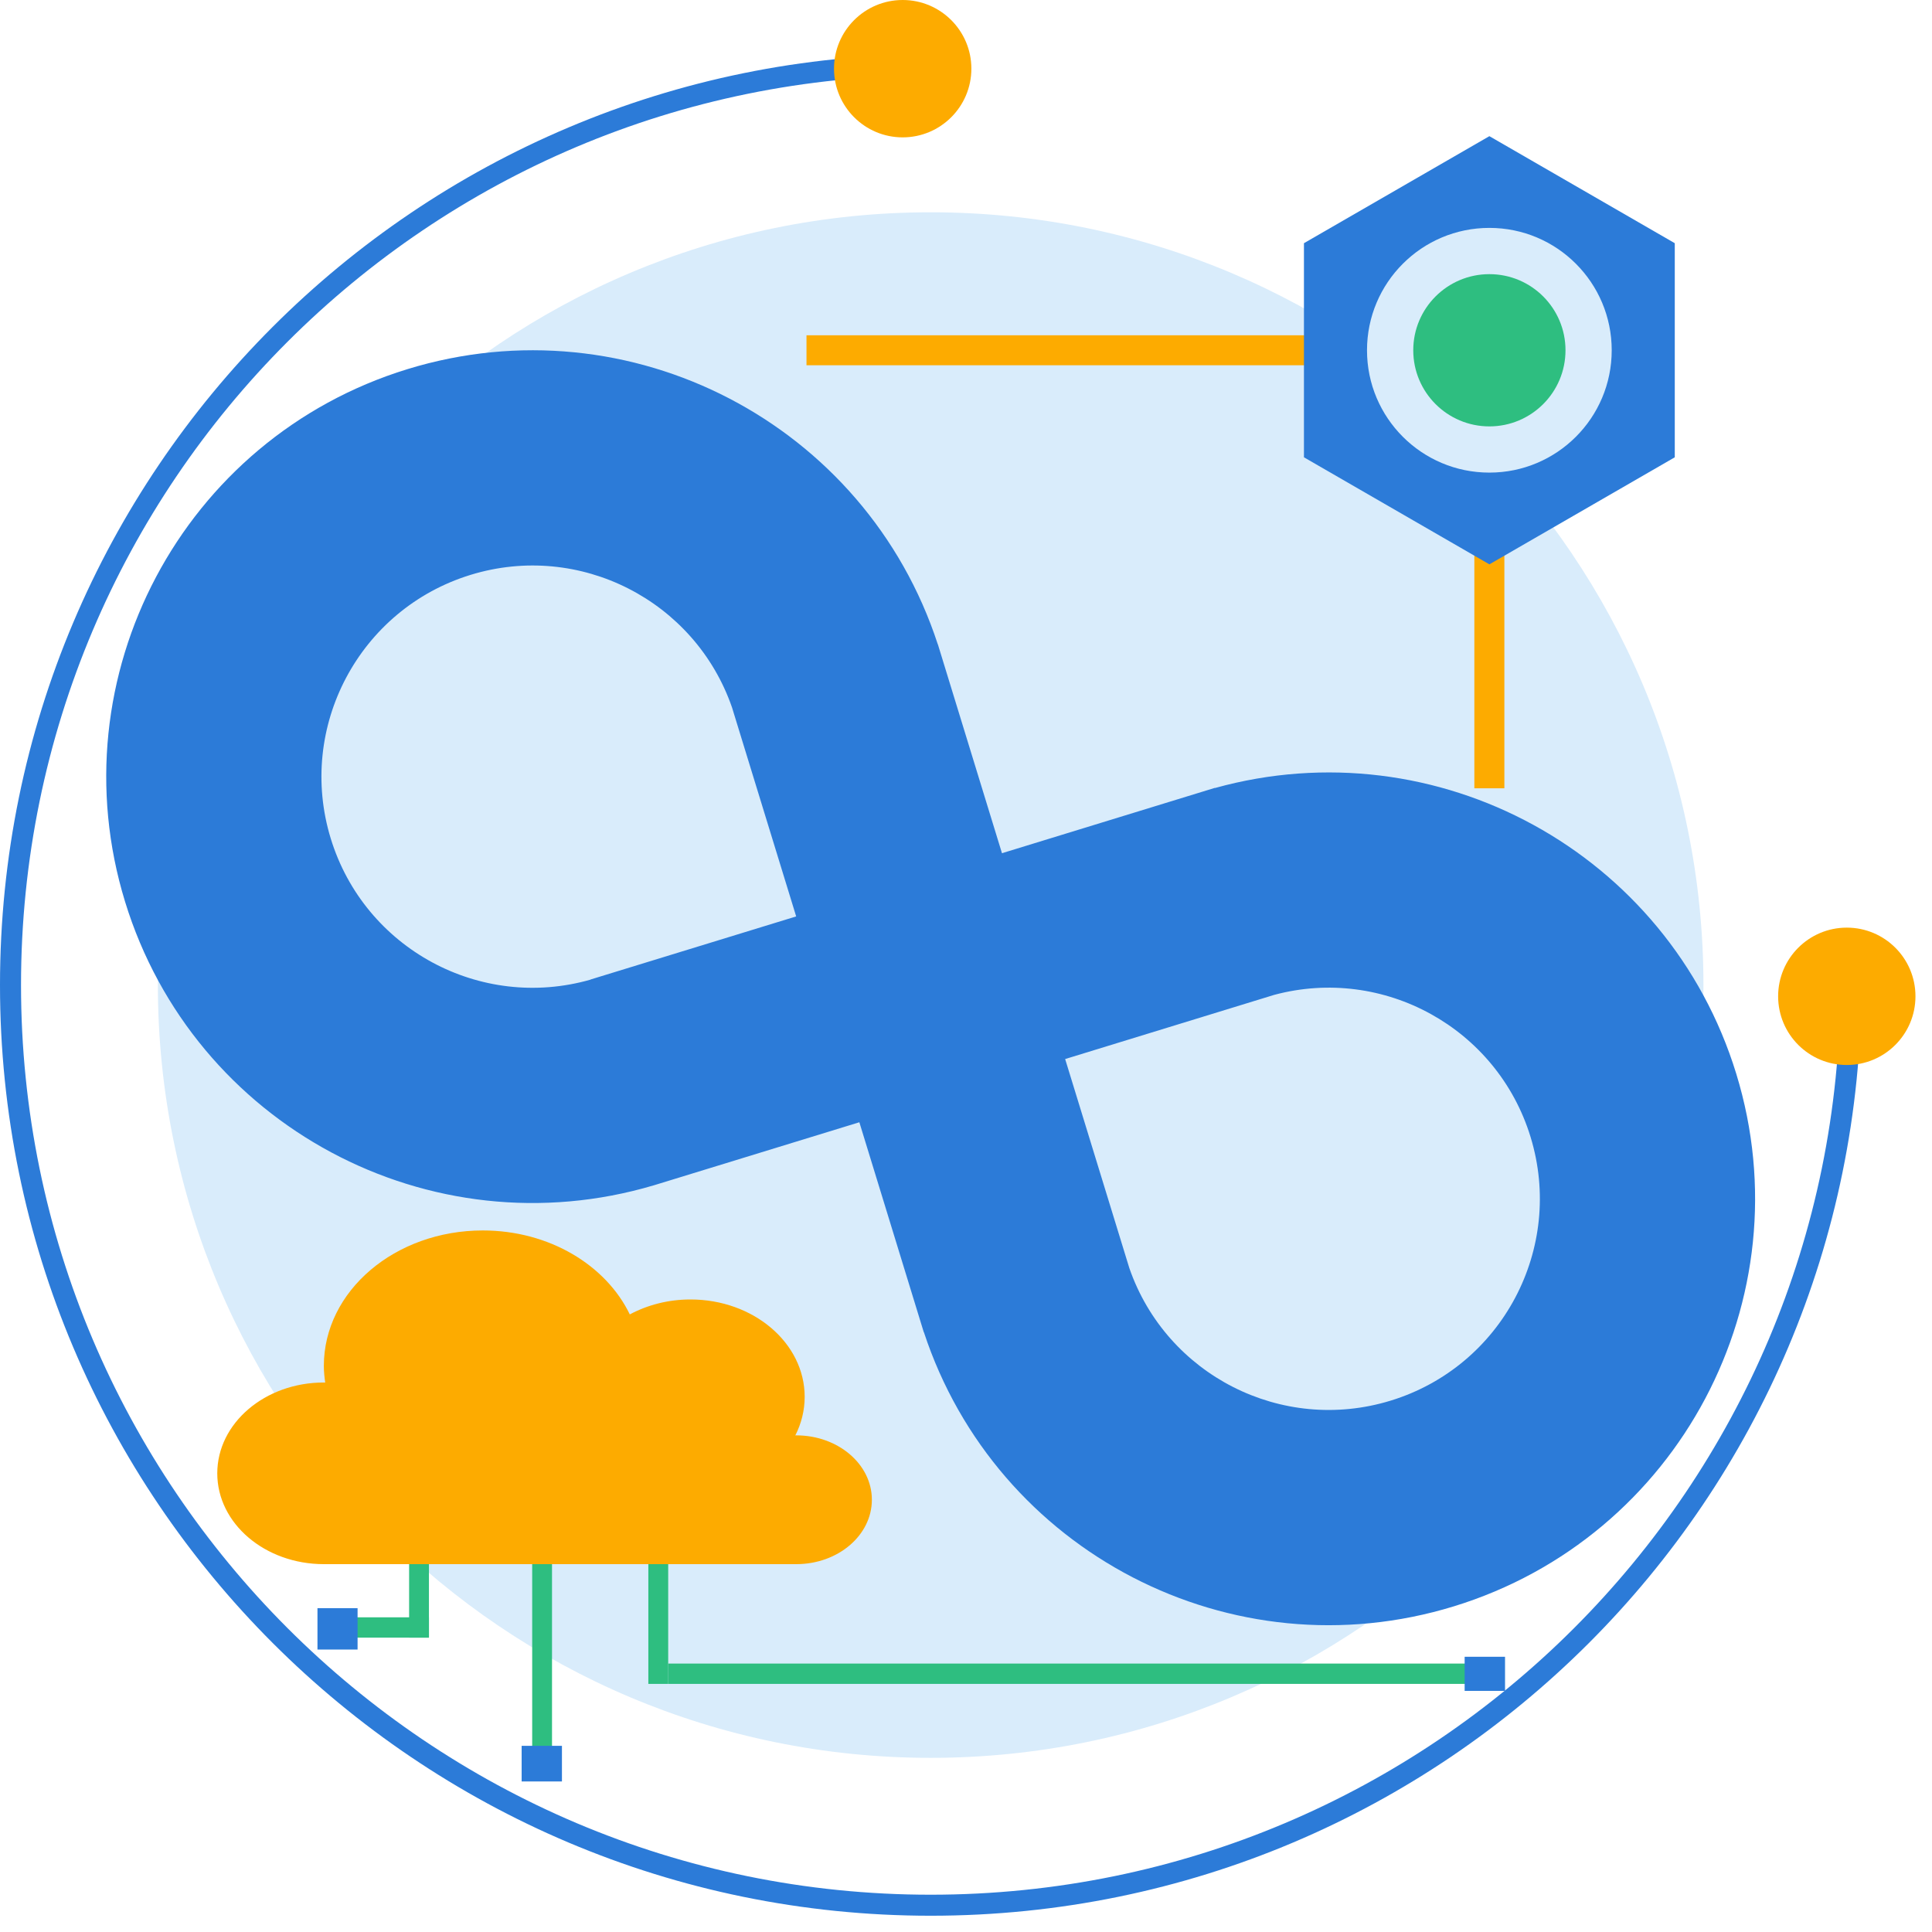 <svg width="50" height="50" viewBox="0 0 50 50" fill="none" xmlns="http://www.w3.org/2000/svg">
<path fill-rule="evenodd" clip-rule="evenodd" d="M24.086 1.407C10.783 1.407 0 12.191 0 25.494C0 38.787 10.793 49.579 24.086 49.579C37.388 49.579 48.172 38.796 48.172 25.494H47.627C47.627 38.495 37.088 49.035 24.086 49.035C11.093 49.035 0.544 38.486 0.544 25.494C0.544 12.492 11.084 1.951 24.086 1.951V1.407V1.407Z" fill="#2C7BD8"/>
<path d="M24.085 45.493C35.131 45.493 44.085 36.539 44.085 25.494C44.085 14.448 35.131 5.494 24.085 5.494C13.04 5.494 4.086 14.448 4.086 25.494C4.086 36.539 13.04 45.493 24.085 45.493Z" fill="#D9ECFB"/>
<path d="M23.361 3.555C24.343 3.555 25.139 2.759 25.139 1.777C25.139 0.796 24.343 0 23.361 0C22.38 0 21.584 0.796 21.584 1.777C21.584 2.759 22.38 3.555 23.361 3.555Z" fill="#FDAB00"/>
<path d="M47.795 27.562C48.777 27.562 49.572 26.766 49.572 25.784C49.572 24.803 48.777 24.007 47.795 24.007C46.813 24.007 46.018 24.803 46.018 25.784C46.018 26.766 46.813 27.562 47.795 27.562Z" fill="#FDAB00"/>
<path fill-rule="evenodd" clip-rule="evenodd" d="M31.442 20.394L31.441 20.39L25.931 22.081L24.271 16.672L24.269 16.672C22.407 10.967 16.306 7.785 10.546 9.553C4.725 11.34 1.45 17.516 3.237 23.337C5.015 29.128 11.126 32.396 16.92 30.676L16.921 30.676L22.24 29.044L23.907 34.477L23.91 34.476C25.782 40.167 31.872 43.338 37.625 41.572C43.446 39.785 46.721 33.609 44.934 27.788C43.176 22.061 37.18 18.801 31.442 20.394ZM18.944 18.307C17.985 15.542 15.001 14.011 12.18 14.877C9.297 15.762 7.676 18.82 8.56 21.702C9.435 24.553 12.431 26.17 15.286 25.352L15.285 25.349L20.605 23.717L18.944 18.307V18.307ZM29.227 32.818C30.185 35.583 33.17 37.114 35.991 36.248C38.874 35.363 40.495 32.305 39.61 29.422C38.745 26.601 35.803 24.99 32.977 25.747L27.566 27.408L29.227 32.818V32.818Z" fill="#2C7BD8"/>
<path d="M38.545 8.677H20.872V9.453H38.545V8.677Z" fill="#FDAB00"/>
<path fill-rule="evenodd" clip-rule="evenodd" d="M38.933 20.401V10.34H38.156V20.401H38.933Z" fill="#FDAB00"/>
<path d="M20.607 37.147C20.599 37.147 20.591 37.148 20.583 37.148C20.738 36.842 20.825 36.505 20.825 36.15C20.825 34.758 19.502 33.63 17.869 33.63C17.292 33.63 16.755 33.773 16.299 34.017C15.684 32.742 14.214 31.844 12.495 31.844C10.223 31.844 8.381 33.413 8.381 35.349C8.381 35.496 8.396 35.639 8.416 35.781C8.404 35.78 8.393 35.779 8.381 35.779C6.858 35.779 5.623 36.832 5.623 38.13C5.623 39.428 6.858 40.48 8.381 40.48H20.607C21.688 40.48 22.564 39.734 22.564 38.813C22.564 37.893 21.688 37.147 20.607 37.147V37.147Z" fill="#FDAB00"/>
<path d="M38.544 43.053H17.292V43.579H38.544V43.053Z" fill="#2EBE80"/>
<path d="M11.101 41.856H8.568V42.382H11.101V41.856Z" fill="#2EBE80"/>
<path d="M38.95 42.877H37.905V43.76H38.95V42.877Z" fill="#2C7BD8"/>
<path d="M9.254 41.619H8.216V42.69H9.254V41.619Z" fill="#2C7BD8"/>
<path d="M17.293 40.48H16.779V43.579H17.293V40.48Z" fill="#2EBE80"/>
<path d="M14.286 40.48H13.773V45.493H14.286V40.48Z" fill="#2EBE80"/>
<path d="M14.543 45.182H13.5V46.104H14.543V45.182Z" fill="#2C7BD8"/>
<path d="M11.101 40.48H10.588V42.382H11.101V40.48Z" fill="#2EBE80"/>
<path d="M38.544 12.687C40.545 12.687 42.166 11.065 42.166 9.065C42.166 7.064 40.545 5.443 38.544 5.443C36.544 5.443 34.922 7.064 34.922 9.065C34.922 11.065 36.544 12.687 38.544 12.687Z" fill="#2C7BD8"/>
<path fill-rule="evenodd" clip-rule="evenodd" d="M38.545 3.524L43.343 6.294V11.835L38.545 14.605L33.746 11.835V6.294L38.545 3.524Z" fill="#2C7BD8"/>
<path d="M38.545 12.231C40.294 12.231 41.711 10.814 41.711 9.065C41.711 7.316 40.294 5.898 38.545 5.898C36.796 5.898 35.378 7.316 35.378 9.065C35.378 10.814 36.796 12.231 38.545 12.231Z" fill="#D9ECFB"/>
<path d="M38.545 11.035C39.633 11.035 40.515 10.153 40.515 9.065C40.515 7.977 39.633 7.095 38.545 7.095C37.457 7.095 36.575 7.977 36.575 9.065C36.575 10.153 37.457 11.035 38.545 11.035Z" fill="#2EBE80"/>
</svg>
